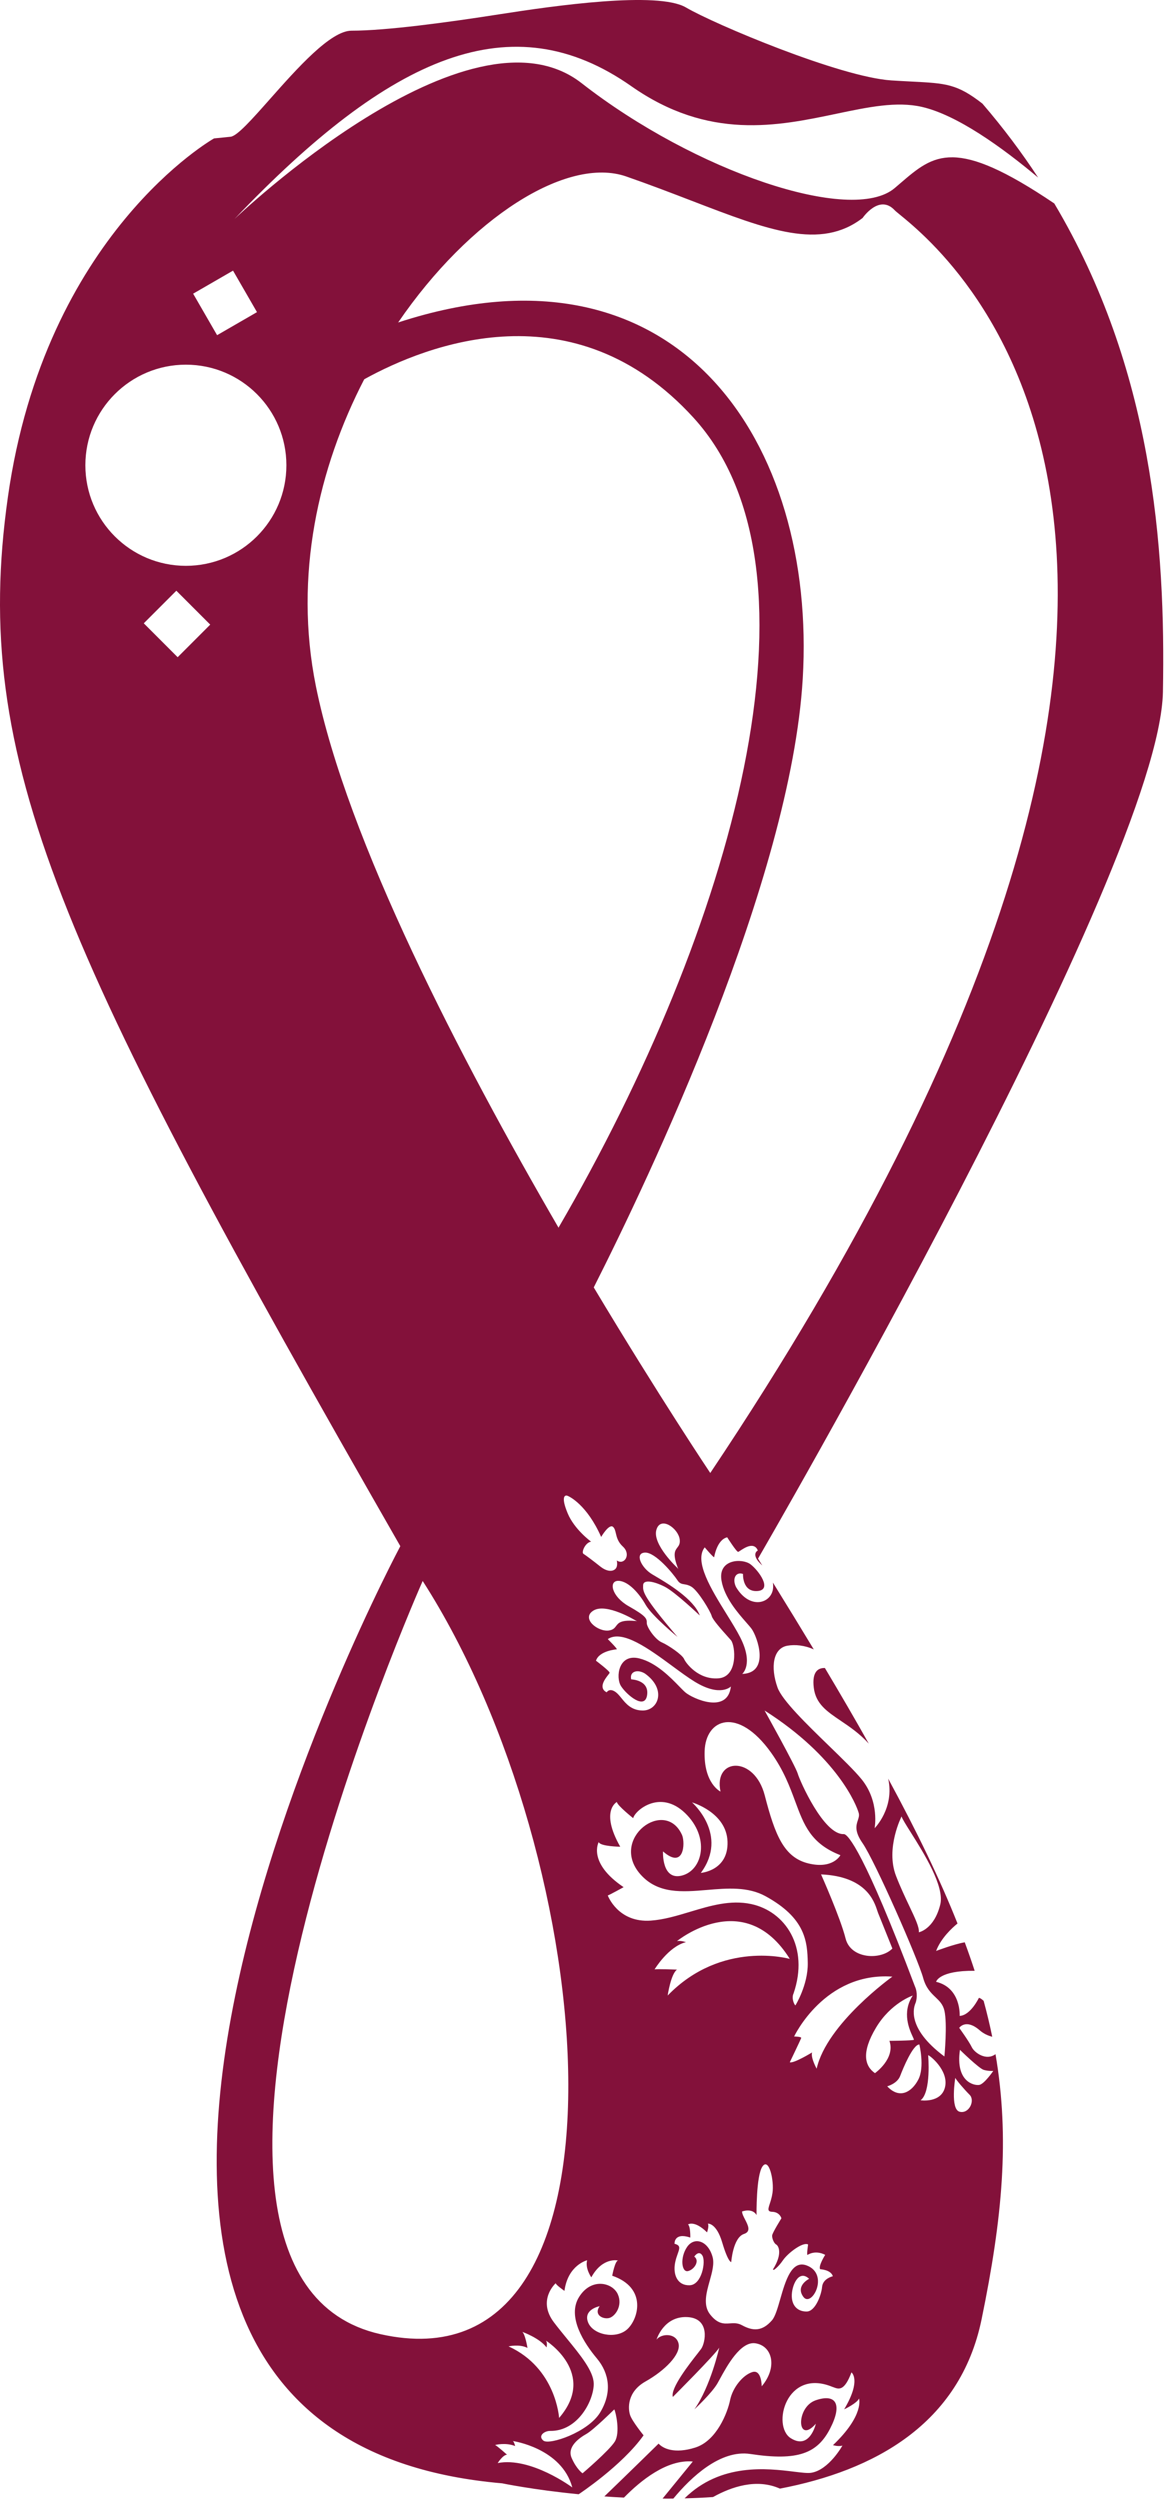 <svg viewBox="0 0 603 1293" fill="none" xmlns="http://www.w3.org/2000/svg">
    <path d="M415.498 351.02C409.298 455.26 336.005 609.22 307.325 665.887C300.271 679.82 295.925 687.874 295.925 687.874H256.071C267.498 670.794 278.551 653.087 289.085 634.98C379.258 480.02 431.445 295.447 358.925 216.02C297.111 148.314 221.071 178.207 188.525 196.167C178.418 201.741 172.498 206.167 172.498 206.167V180.02C184.098 174.7 195.298 170.314 206.085 166.794C351.845 119.234 422.671 230.114 415.498 351.02" fill="#83113A"/>
    <path fill-rule="evenodd" clip-rule="evenodd" d="M163.498 354.874C151.951 297.647 164.912 241.781 188.525 196.167C193.885 185.807 199.792 175.981 206.085 166.794C243.058 112.781 293.405 80.581 324.205 91.3C336.448 95.559 347.687 99.879 358.057 103.864C397.784 119.133 424.749 129.497 446.498 112.727C446.498 112.727 455.072 100.167 463.072 108.727C463.463 109.147 464.386 109.901 465.747 111.012C492.18 132.606 684.058 289.352 367.632 761.874C367.632 761.874 341.285 722.567 307.325 665.887C301.445 656.074 295.325 645.727 289.085 634.98C238.618 548.1 179.591 434.634 163.498 354.874ZM537.341 91.851C518.403 75.977 495.327 59.466 477.209 55.3C464.135 52.294 449.322 55.401 432.937 58.838C402.593 65.202 366.855 72.698 326.78 44.594C265.066 1.301 202.494 28.167 121.352 113.3C121.352 113.3 242.448 -2.7 301.042 43.02C359.637 88.727 440.78 116.167 463.066 97.3C464.057 96.462 465.021 95.635 465.965 94.824C483.528 79.749 494.263 70.534 545.712 105.251V105.261C596.512 190.647 603.338 282.514 601.925 357.874C600.205 448.727 392.351 806.167 392.351 806.167C393.098 807.367 393.845 808.554 394.578 809.74C393.512 808.727 392.538 807.781 391.885 806.767C389.565 803.18 392.258 801.954 392.258 801.954C390.315 797.326 385.424 800.549 383.167 802.036C382.622 802.395 382.23 802.653 382.072 802.674C381.258 802.794 376.392 795.14 376.392 795.14C370.992 796.42 369.645 805.461 369.645 805.461C369.032 805.407 364.765 800.34 364.765 800.34C359.104 807.496 368.178 822.131 376.107 834.919C378.786 839.239 381.334 843.348 383.138 846.887C390.272 860.914 384.152 865.807 384.152 865.807C398.738 865.3 391.952 846.514 389.045 842.514C388.417 841.649 387.42 840.513 386.224 839.149L386.222 839.147C381.884 834.202 374.929 826.271 373.445 817.514C371.552 806.327 384.232 805.901 388.458 809.1C392.698 812.314 399.992 822.38 392.032 822.927C384.085 823.474 384.578 814.087 384.578 814.087C380.725 812.794 378.898 816.687 380.978 820.887C388.178 832.94 399.592 829.354 400.152 821.247C400.218 820.274 400.178 819.38 400.058 818.554C407.512 830.58 414.551 842.1 421.218 853.14C416.472 850.954 411.525 850.541 407.632 851.194C400.125 852.447 398.685 862.274 402.445 872.834C404.804 879.452 417.581 891.846 429.114 903.034C435.96 909.674 442.367 915.89 445.898 920.221C455.378 931.834 452.698 945.607 452.698 945.607C452.698 945.607 463.098 935.207 459.725 919.967C474.792 947.754 486.618 972.274 495.605 994.887C492.712 997.247 487.058 1002.46 484.525 1009.09C484.525 1009.09 493.712 1005.58 499.352 1004.62C501.205 1009.62 502.911 1014.53 504.485 1019.35C485.872 1019.17 484.525 1025.05 484.525 1025.05C497.592 1028.21 496.725 1042.69 496.725 1042.69C502.365 1042.42 506.658 1033.37 506.658 1033.37C507.298 1033.37 508.205 1034.05 509.138 1034.91V1034.93C510.858 1041.21 512.338 1047.37 513.578 1053.49C511.578 1052.94 509.272 1052.03 507.085 1050.13C499.898 1043.87 496.485 1048.87 496.485 1048.87C496.485 1048.87 501.445 1055.67 503.005 1058.89C504.325 1061.63 510.365 1066.13 515.272 1062.47C522.685 1105.93 518.885 1147.09 508.072 1199.59C496.858 1254.06 452.138 1277.93 403.685 1287.19C391.578 1281.77 378.498 1286.29 369.072 1291.54C364.112 1291.89 359.178 1292.11 354.325 1292.23C373.008 1273.78 397.222 1276.74 410.948 1278.42C414.952 1278.91 418.063 1279.29 419.885 1278.99C429.072 1277.53 436.045 1264.91 436.045 1264.91C434.032 1265.59 431.152 1264.71 431.152 1264.71C447.512 1249.15 444.632 1240.58 444.632 1240.58C443.778 1242.85 437.338 1246.01 436.925 1246.19C446.032 1230.91 440.712 1227.07 440.712 1227.07C437.046 1236.84 434.199 1235.79 431.495 1234.79L431.493 1234.78C431.227 1234.69 430.962 1234.59 430.698 1234.5C406.912 1224.83 399.365 1254.79 409.285 1261.1C418.952 1267.23 422.138 1254.27 422.285 1253.61C412.512 1264.78 411.712 1245.14 422.165 1241.51C432.618 1237.89 436.245 1243.39 429.672 1256.13C423.098 1268.87 413.178 1273.03 388.365 1269.27C372.845 1266.93 357.685 1281.27 348.525 1292.34C346.645 1292.37 344.778 1292.38 342.938 1292.35L358.592 1273.17C345.272 1271.94 331.618 1282.99 322.965 1291.83C319.485 1291.67 316.098 1291.46 312.805 1291.22C325.258 1279.25 340.885 1263.91 340.885 1263.91C343.032 1266.33 348.938 1269.41 359.925 1265.93C370.925 1262.43 376.565 1247.95 377.898 1241.38C379.245 1234.81 384.605 1228.37 389.432 1226.9C394.258 1225.42 394.258 1234.27 394.258 1234.27C402.712 1224.21 399.632 1213.22 390.912 1212.01C383.258 1210.95 376.232 1223.84 372.626 1230.45C372.123 1231.37 371.687 1232.17 371.325 1232.79C368.472 1237.73 359.952 1245.69 359.418 1246.18C367.845 1234.25 372.272 1214.29 372.272 1214.29C370.125 1217.91 348.258 1239.77 348.258 1239.77C346.899 1235.33 356.851 1222.67 361.196 1217.14L361.202 1217.13L361.223 1217.1C361.981 1216.14 362.565 1215.39 362.885 1214.95C365.032 1212.01 367.845 1198.99 355.645 1198.46C343.432 1197.93 339.818 1210.13 339.818 1210.13C342.232 1206.91 349.872 1206.51 351.218 1212.14C352.552 1217.78 343.965 1226.22 334.178 1231.73C324.392 1237.22 325.058 1245.94 326.138 1249.15C327.205 1252.38 333.112 1259.62 333.112 1259.62C321.978 1275.31 299.578 1290.06 299.578 1290.06L299.525 1290.1C275.778 1287.77 259.925 1284.45 259.925 1284.45C-38.368 1258.73 207.205 799.727 207.205 799.727C31.072 492.447 -15.222 393.447 4.071 257.167C23.352 120.874 110.778 71.594 110.778 71.594L119.352 70.727C122.757 70.388 130.49 61.663 139.704 51.268C153.685 35.494 171.075 15.874 181.925 15.874C199.925 15.874 231.632 11.594 259.072 7.301C286.498 3.021 340.498 -4.699 355.072 3.874C369.632 12.447 434.778 39.874 461.352 41.594C465.324 41.849 468.817 42.028 471.937 42.188C489.693 43.097 495.377 43.388 508.498 53.594C519.271 66.114 528.845 78.887 537.338 91.847L537.341 91.851ZM449.685 901.874C442.738 889.487 435.178 876.5 426.965 862.74C423.578 862.634 420.165 864.487 421.218 873.007C422.248 881.323 428.061 885.244 435.188 890.051L435.188 890.051C439.785 893.151 444.927 896.62 449.685 901.874ZM218.779 817.727C218.779 817.727 59.351 1176.45 196.923 1207.3C334.494 1238.17 311.351 961.727 218.779 817.727ZM317.326 789.767C315.27 787.887 311.157 794.954 311.157 794.954C303.825 778.367 294.616 773.847 293.454 773.583C292.292 773.314 290.324 774.301 293.812 782.701C297.298 791.114 305.949 797.394 305.949 797.394C302.932 797.794 300.785 802.954 301.992 803.687C303.2 804.434 307.29 807.514 310.642 810.194C313.996 812.874 316.946 813.007 318.489 811.541C320.032 810.06 319.226 807.114 319.226 807.114C323.184 809.794 326.804 803.98 322.422 799.954C319.823 797.572 319.238 795.093 318.763 793.077C318.437 791.695 318.162 790.532 317.326 789.767ZM350.677 846.674C350.677 846.674 337.399 835.74 334.181 830.047C330.962 824.34 325.283 817.754 320.098 817.66C314.911 817.567 316.433 825.714 325.463 830.807C334.493 835.9 334.851 837.247 334.762 839.394C334.671 841.54 339.053 847.967 342.541 849.487C346.027 851.007 353.09 855.834 354.074 858.074C355.058 860.314 361.495 868.9 371.867 868.087C382.238 867.287 380.629 851.007 378.305 848.327C378.084 848.073 377.821 847.775 377.526 847.444C377.372 847.271 377.209 847.089 377.039 846.899L376.612 846.423L376.61 846.42C373.615 843.079 368.872 837.787 368.379 835.874C367.777 833.527 361.406 822.874 357.918 820.727C356.415 819.802 355.223 819.612 354.193 819.448C352.833 819.232 351.753 819.06 350.609 817.3C348.598 814.22 339.231 802.727 333.778 803.047C328.323 803.354 331.99 810.954 337.533 814.26C337.728 814.377 337.936 814.5 338.156 814.63C338.356 814.748 338.564 814.871 338.782 815L338.795 815.007C345.174 818.768 359.209 827.042 362.21 835.594C362.21 835.594 349.514 823.474 344.059 820.7C338.606 817.927 332.973 816.767 332.883 819.9C332.881 819.979 332.878 820.056 332.876 820.133L332.872 820.237C332.761 823.178 332.67 825.615 350.677 846.674ZM307.222 832.994C313.929 828.967 329.083 838.22 329.083 838.22L329.754 838.5C321.459 837.622 320.139 839.371 318.887 841.031C318.142 842.018 317.421 842.974 315.27 843.327C309.502 844.26 300.517 837.02 307.222 832.994ZM350.637 811.007C350.637 811.007 337.645 798.9 339.716 791.367C341.786 783.82 351.18 790.527 351.828 796.34C352.069 798.504 351.344 799.454 350.594 800.437C349.333 802.088 348.002 803.831 351.076 811.58L350.637 811.007ZM359.527 869.794C372.939 878.02 378.305 872.287 378.305 872.287C376.653 886.807 358.455 878.554 354.699 875.327C353.89 874.634 352.838 873.554 351.577 872.258C346.992 867.546 339.631 859.982 331.006 857.807C320.009 855.034 318.578 867.647 321.439 872.114C324.299 876.58 333.769 884.647 334.939 876.767C336.111 868.874 326.714 868.62 326.714 868.62C325.731 864.687 329.754 863.167 333.778 865.58C345.222 873.714 340.751 884.807 332.615 884.727C326.8 884.66 323.999 881.215 321.634 878.306C320.69 877.144 319.815 876.069 318.846 875.327C315.449 872.74 314.018 875.327 314.018 875.327C309.545 873.025 313.163 868.388 314.822 866.262C315.219 865.753 315.504 865.388 315.538 865.234C315.717 864.42 308.474 858.967 308.474 858.967C310.173 853.701 319.294 853.074 319.294 853.074C319.294 852.447 314.582 847.794 314.582 847.794C322.148 842.715 336.003 852.905 348.119 861.817C352.226 864.838 356.133 867.711 359.527 869.794ZM372.939 926.66C372.939 926.66 364.178 922.54 364.714 905.727C365.25 888.927 381.881 882.487 399.047 906.447C405.647 915.658 408.811 924.209 411.617 931.795C416.111 943.941 419.69 953.612 434.99 959.554C434.99 959.554 431.235 966.887 418.539 963.847C405.843 960.807 401.194 949.367 395.829 928.62C390.463 907.874 369.185 909.127 372.939 926.66ZM412.906 917.354C411.833 913.594 395.74 884.727 395.74 884.727C433.561 908.767 443.396 933.807 444.469 937.74C444.827 939.052 444.449 940.19 444.025 941.467C443.177 944.021 442.145 947.132 446.436 953.301C452.873 962.554 475.137 1013.25 477.82 1023.03C479.256 1028.28 481.848 1030.76 484.192 1033C486.224 1034.94 488.07 1036.7 488.817 1039.94C490.426 1046.91 488.817 1063.67 488.817 1063.67C468.69 1048.69 473.165 1037.77 473.849 1036.09L473.885 1036.01C474.421 1034.66 475.137 1030.82 473.528 1027.33C447.509 958.394 438.925 948.66 436.779 948.647C426.407 949.18 413.979 921.114 412.906 917.354ZM466.642 939.527C466.642 939.527 458.238 955.98 463.781 970.287C466.055 976.156 468.54 981.392 470.643 985.824C473.666 992.194 475.9 996.902 475.583 999.434C475.583 999.434 483.451 998.007 486.67 985.127C489.02 975.723 478.12 958.415 471.439 947.807C468.969 943.886 467.076 940.88 466.642 939.527ZM437.673 1002.65C434.99 991.927 424.977 969.487 424.977 969.487C448.227 970.542 452.407 983.204 454.05 988.179L454.05 988.181C454.214 988.677 454.352 989.097 454.482 989.421C455.913 992.994 461.889 1007.83 461.889 1007.83C456.063 1013.91 440.355 1013.38 437.673 1002.65ZM422.697 1069.98C427.928 1046.65 461.889 1022.37 461.889 1022.37C426.737 1019.91 411.029 1053.35 411.029 1053.35C411.029 1053.35 414.964 1053.35 414.694 1054.15C414.426 1054.95 408.794 1066.67 408.794 1066.67C410.85 1067.38 420.328 1061.58 420.328 1061.58C419.522 1064.34 422.697 1069.98 422.697 1069.98ZM472.454 1032.15C472.454 1032.15 461.099 1035.91 453.409 1048.79C445.719 1061.66 447.598 1068.63 452.873 1072.3C452.873 1072.3 463.555 1064.79 460.361 1055.58C460.361 1055.58 472.365 1055.5 472.99 1055.05C473.119 1054.96 472.863 1054.4 472.438 1053.48C470.794 1049.92 466.628 1040.89 472.454 1032.15ZM475.851 1057.46C475.851 1057.46 478.713 1069.09 475.315 1075.61C471.918 1082.14 465.57 1085.9 459.221 1079.1C459.221 1079.1 464.407 1077.75 465.927 1073.74C467.447 1069.71 472.543 1057.46 475.851 1057.46ZM476.478 1086.34C482.11 1082.14 480.411 1063.01 480.411 1063.01C481.127 1063.01 491.051 1070.78 489.174 1079.37C487.297 1087.95 476.478 1086.34 476.478 1086.34ZM494.449 1074.73C494.449 1074.73 491.767 1090.99 496.685 1092.25C501.602 1093.5 504.821 1086.45 501.87 1083.49C498.919 1080.53 494.986 1075.91 494.449 1074.73ZM506.878 1078.38C509.47 1077.94 514.12 1071.14 514.12 1071.14C514.12 1071.14 511.706 1071.33 509.202 1070.61C506.698 1069.89 496.864 1060.23 496.864 1060.23C494.449 1076.86 504.285 1078.83 506.878 1078.38ZM362.746 968.727C377.366 949.007 358.186 932.247 358.186 932.247C358.186 932.247 376.025 937.34 376.561 952.5C377.098 967.647 362.746 968.727 362.746 968.727ZM343.166 957.594C343.166 957.594 342.37 972.927 353.09 970.06C363.812 967.194 367.576 950.221 354.566 937.741C341.557 925.274 328.548 936.541 327.742 940.421C327.742 940.421 319.428 933.821 319.294 932.034C319.294 932.034 310.441 936.54 321.037 955.18C321.037 955.18 310.576 955.047 309.905 952.767C309.905 952.767 303.87 963.354 322.781 976.101C322.781 976.101 315.504 980.127 314.582 980.394C314.582 980.394 319.83 994.607 336.862 993.394C343.617 992.918 350.392 990.88 357.214 988.828C367.595 985.706 378.083 982.552 388.766 984.821C406.469 988.567 418.942 1007.07 410.761 1031.02C409.553 1033.5 411.029 1036.81 411.7 1037.26C411.7 1037.26 418.272 1026.7 418.093 1015.35C417.913 1003.99 416.796 992.06 396.276 980.794C387.096 975.753 376.44 976.653 366 977.535C353.105 978.624 340.54 979.685 331.498 969.487C315.136 951.021 344.373 929.421 353.09 949.274C354.7 953.434 354.029 967.114 343.166 957.594ZM345.58 1032.15C373.656 1003.19 408.794 1013.21 408.794 1013.21C385.264 975.5 350.408 1003.99 350.408 1003.99C352.465 1003.63 355.058 1004.53 355.058 1004.53C345.937 1006.77 338.785 1018.66 338.785 1018.66C339.41 1018.3 350.408 1018.74 350.408 1018.74C347.189 1021.07 345.58 1032.15 345.58 1032.15ZM289.385 1250.63C289.385 1250.63 287.91 1224.89 263.233 1213.62C263.233 1213.62 268.866 1212.27 273.024 1214.42C273.024 1214.42 271.884 1207.38 270.341 1206.11C270.341 1206.11 279.26 1209.26 282.881 1214.15C282.881 1214.15 283.485 1211.67 282.546 1210.61C282.546 1210.61 309.369 1227.53 289.385 1250.63ZM304.34 1201.07C301.858 1194.43 310.374 1192.83 310.374 1192.83C307.268 1197.21 311.873 1199.62 315.092 1198.99C318.31 1198.37 322.513 1192.57 319.741 1186.57C316.969 1180.58 306.061 1177.9 299.713 1188.09C293.364 1198.29 302.394 1212.06 308.922 1219.83C315.449 1227.61 316.88 1237.54 310.621 1247.82C304.362 1258.1 284.289 1264.78 281.272 1262.37C278.254 1259.95 281.741 1257.34 284.692 1257.34C299.31 1257.61 307.49 1241.21 307.313 1232.79C307.176 1226.4 300.46 1218.19 293.357 1209.51C291.128 1206.78 288.861 1204.01 286.748 1201.23C277.896 1189.61 287.642 1180.94 287.642 1180.94C287.642 1181.79 292.157 1184.91 292.157 1184.91C293.945 1171.5 303.886 1169.07 303.886 1169.07C302.785 1173.38 306.061 1177.9 306.061 1177.9C311.962 1167.17 319.964 1169.22 319.964 1169.22C318.354 1169.13 316.88 1177.07 316.88 1177.07C335.052 1183.31 330.492 1199.47 324.658 1204.77C318.824 1210.06 306.821 1207.71 304.34 1201.07ZM296.225 1286.58C296.225 1286.58 274.767 1270.62 257.599 1273.97C257.599 1273.97 260.282 1269.73 262.429 1269.63C262.429 1269.63 257.331 1265.07 256.258 1264.62C256.258 1264.62 261.713 1263.19 266.63 1265.17C266.63 1265.17 266.183 1263.11 265.467 1262.57C265.467 1262.57 290.726 1266.19 296.225 1286.58ZM303.534 1258.89C307.222 1256.81 317.953 1246.21 317.953 1246.21C318.757 1247.69 321.103 1258.21 318.221 1262.86C315.337 1267.51 301.522 1279.27 301.522 1279.27C301.522 1279.27 298.438 1277.19 295.89 1271.35C293.342 1265.53 299.846 1260.97 303.534 1258.89ZM400.567 1174.06C400.567 1174.06 402.713 1172.79 405.262 1169.07C407.81 1165.34 415.589 1159.43 418.271 1160.91C418.271 1160.91 417.466 1166.07 417.935 1166.34C417.935 1166.34 421.758 1163.53 427.123 1166.27C427.123 1166.27 423.435 1172.05 424.508 1173.71C424.508 1173.71 430.074 1173.91 431.079 1177.34C431.079 1177.34 425.915 1178.47 425.514 1182.83C425.111 1187.19 421.959 1195.45 417.667 1195.58C413.375 1195.71 409.955 1193.1 409.822 1187.73C409.687 1182.37 413.309 1173.51 418.807 1178.67C418.807 1178.67 411.565 1182.23 415.823 1188.01C420.082 1193.77 429.47 1176.33 417.601 1171.78C409.717 1168.75 406.567 1179.71 403.867 1189.1C402.501 1193.85 401.251 1198.2 399.562 1200.14C394.533 1205.9 389.749 1205.79 384.026 1202.66C381.8 1201.45 379.804 1201.58 377.812 1201.72C374.683 1201.93 371.563 1202.15 367.575 1197.13C363.797 1192.37 365.591 1185.96 367.321 1179.77C368.58 1175.27 369.806 1170.89 368.826 1167.35C366.502 1158.94 359.35 1156.71 355.594 1162.25C351.839 1167.79 352.822 1175.49 356.13 1174.67C359.438 1173.87 362.299 1169.31 359.35 1167.17C359.35 1167.17 361.674 1163.59 363.551 1166.63C365.429 1169.67 363.283 1181.82 356.935 1182.01C350.587 1182.19 348.262 1176.47 349.425 1170.39C349.784 1168.52 350.335 1166.97 350.789 1165.7C351.806 1162.85 352.337 1161.36 349.137 1160.55C349.137 1160.55 348.71 1154.47 357.293 1157.33C357.293 1157.33 357.471 1151.79 356.13 1150.54C356.13 1150.54 359.438 1148.22 365.966 1154.65C365.966 1154.65 367.129 1151.42 366.413 1150.13C366.413 1150.13 370.794 1149.65 373.834 1159.93C376.874 1170.21 378.483 1170.03 378.483 1170.03C378.483 1170.03 379.378 1157.33 385.099 1155.46C388.854 1154.23 387.182 1150.99 385.638 1148C384.829 1146.44 384.055 1144.94 384.117 1143.83C384.117 1143.83 389.369 1141.86 391.582 1145.69C391.582 1145.69 391.314 1125.3 394.666 1120.54C398.02 1115.78 400.769 1127.85 399.83 1134.29C399.503 1136.53 398.908 1138.37 398.438 1139.83C397.558 1142.55 397.117 1143.92 399.695 1144.01C403.653 1144.14 404.457 1147.37 404.457 1147.37C404.457 1147.37 399.852 1154.74 399.674 1156.17C399.494 1157.61 400.567 1160.29 401.73 1160.91C402.893 1161.54 405.306 1165.55 400.031 1173.87L400.567 1174.06ZM96.209 292.661C124.941 292.661 148.233 269.38 148.233 240.647C148.233 211.914 124.941 188.62 96.209 188.62C67.477 188.62 44.185 211.914 44.185 240.647C44.185 269.38 67.477 292.661 96.209 292.661ZM91.954 339.927L74.422 322.394L91.275 305.54L108.809 323.074L91.954 339.927ZM99.971 151.9L112.369 173.367L133.011 161.447L120.614 139.98L99.971 151.9Z" fill="#83113A"/>
</svg>

